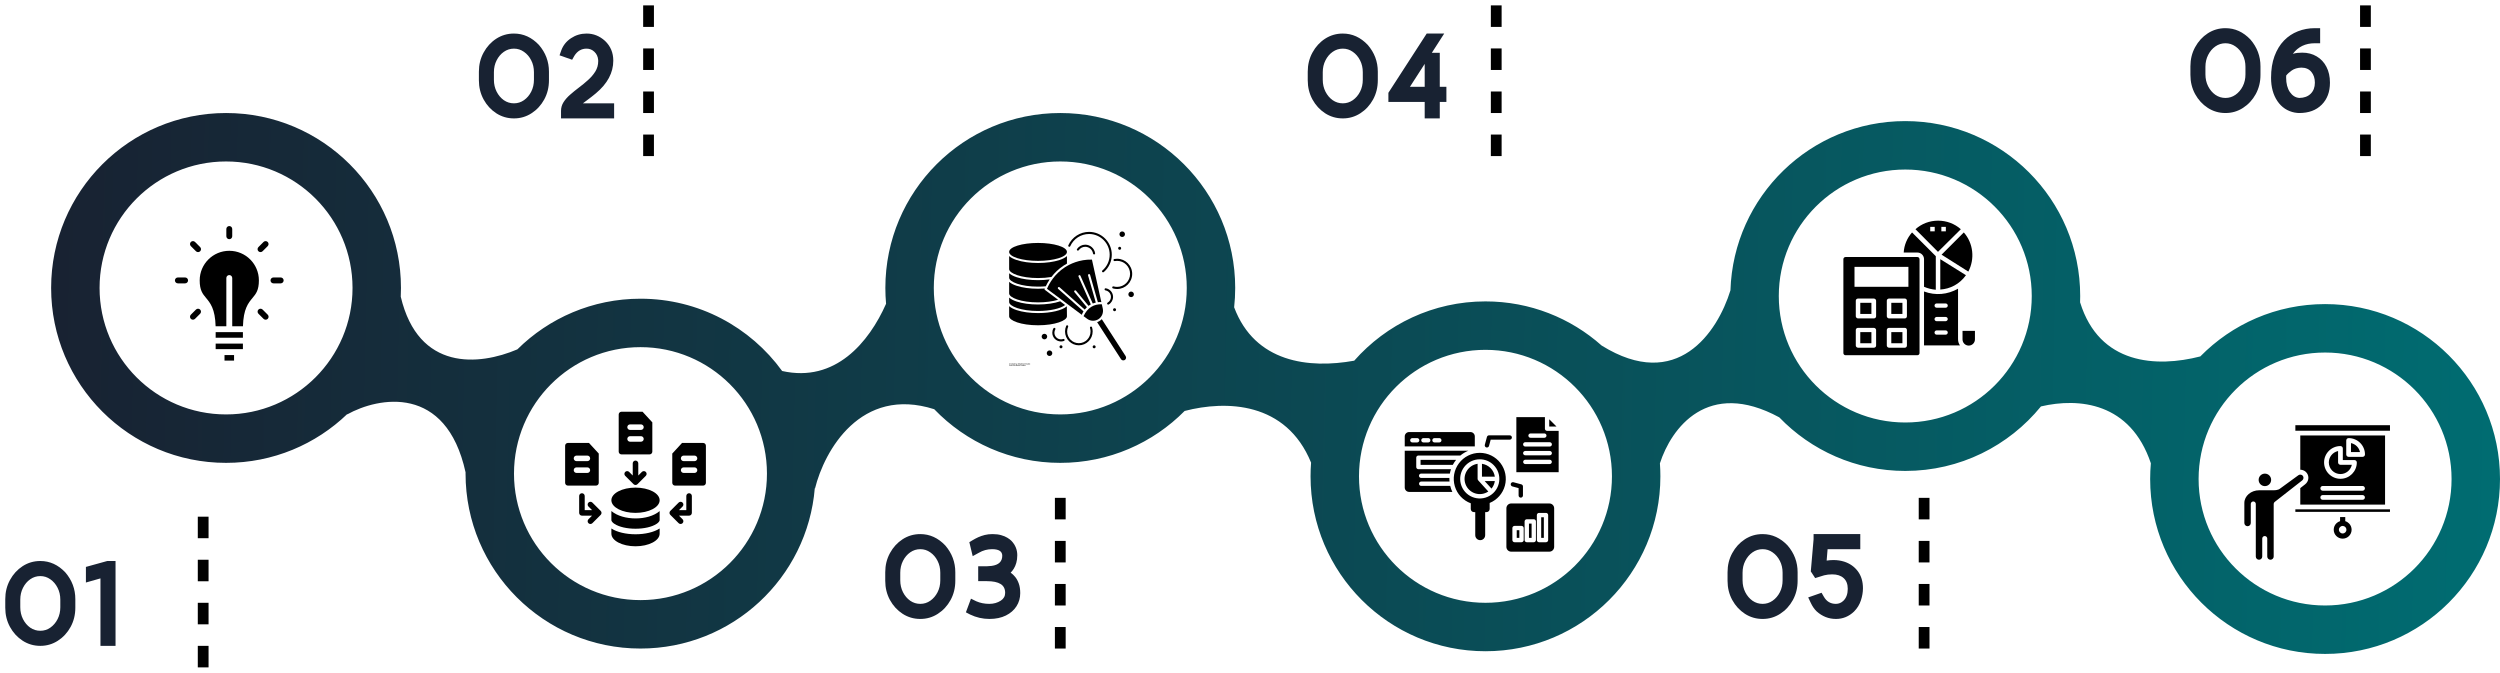 <svg width="929" height="250" viewBox="0 0 929 250" fill="none" xmlns="http://www.w3.org/2000/svg">
<path d="M190.985 44C188.583 44 186.393 43.363 184.416 42.088C182.453 40.814 180.885 39.107 179.713 36.969C178.542 34.815 177.956 32.435 177.956 29.828V26.642C177.956 24.034 178.542 21.661 179.713 19.523C180.885 17.369 182.453 15.655 184.416 14.381C186.393 13.106 188.583 12.469 190.985 12.469C194.501 12.469 197.592 13.876 200.258 16.688C202.748 19.574 203.993 22.892 203.993 26.642V29.828C203.993 32.435 203.407 34.815 202.235 36.969C201.063 39.107 199.489 40.814 197.511 42.088C195.548 43.363 193.373 44 190.985 44ZM190.985 38.397C192.348 38.397 193.585 38.009 194.699 37.232C195.827 36.441 196.728 35.387 197.401 34.068C198.075 32.735 198.412 31.263 198.412 29.652V26.817C198.412 25.206 198.075 23.741 197.401 22.423C196.728 21.09 195.827 20.035 194.699 19.259C193.585 18.468 192.348 18.072 190.985 18.072C189.608 18.072 188.356 18.468 187.228 19.259C186.115 20.035 185.221 21.09 184.547 22.423C183.874 23.741 183.537 25.206 183.537 26.817V29.652C183.537 31.263 183.874 32.735 184.547 34.068C185.221 35.387 186.115 36.441 187.228 37.232C188.356 38.009 189.608 38.397 190.985 38.397ZM228.207 44H208.476V41.209C208.476 40.023 208.791 38.939 209.42 37.958C210.05 36.976 210.863 36.053 211.859 35.189C212.855 34.31 213.917 33.446 215.045 32.596C216.261 31.688 217.411 30.743 218.495 29.762C219.594 28.78 220.502 27.718 221.22 26.576C221.938 25.419 222.296 24.122 222.296 22.686L222.274 22.225C222.172 21.039 221.71 20.05 220.89 19.259C220.07 18.468 219.096 18.072 217.968 18.072C216.063 18.072 214.555 18.959 213.441 20.731L212.606 22.203L207.926 20.555L208.585 18.688C209.274 16.827 210.482 15.326 212.211 14.183C213.939 13.04 215.866 12.469 217.99 12.469C220.539 12.469 222.816 13.377 224.823 15.194C226.874 17.142 227.899 19.588 227.899 22.533C227.899 27.03 225.739 31.08 221.417 34.684C220.29 35.621 219.184 36.485 218.1 37.276L216.605 38.397H228.207V44Z" fill="#182232"/>
<path d="M498.985 44C496.583 44 494.393 43.363 492.416 42.088C490.453 40.814 488.885 39.107 487.713 36.969C486.542 34.815 485.956 32.435 485.956 29.828V26.642C485.956 24.034 486.542 21.661 487.713 19.523C488.885 17.369 490.453 15.655 492.416 14.381C494.393 13.106 496.583 12.469 498.985 12.469C502.501 12.469 505.592 13.876 508.258 16.688C510.748 19.574 511.993 22.892 511.993 26.642V29.828C511.993 32.435 511.407 34.815 510.235 36.969C509.063 39.107 507.489 40.814 505.511 42.088C503.548 43.363 501.373 44 498.985 44ZM498.985 38.397C500.348 38.397 501.585 38.009 502.699 37.232C503.827 36.441 504.728 35.387 505.401 34.068C506.075 32.735 506.412 31.263 506.412 29.652V26.817C506.412 25.206 506.075 23.741 505.401 22.423C504.728 21.09 503.827 20.035 502.699 19.259C501.585 18.468 500.348 18.072 498.985 18.072C497.608 18.072 496.356 18.468 495.228 19.259C494.115 20.035 493.221 21.09 492.547 22.423C491.874 23.741 491.537 25.206 491.537 26.817V29.652C491.537 31.263 491.874 32.735 492.547 34.068C493.221 35.387 494.115 36.441 495.228 37.232C496.356 38.009 497.608 38.397 498.985 38.397ZM535.021 44H529.417V37.87H515.926V34.486L530.165 12.469H536.668L532.076 19.61H535.021V32.267H537.481V37.87H535.021V44ZM529.417 32.267V23.741L523.924 32.267H529.417Z" fill="#182232"/>
<path d="M826.985 42C824.583 42 822.393 41.363 820.416 40.088C818.453 38.814 816.885 37.107 815.713 34.969C814.542 32.815 813.956 30.435 813.956 27.828V24.642C813.956 22.034 814.542 19.661 815.713 17.523C816.885 15.369 818.453 13.655 820.416 12.381C822.393 11.106 824.583 10.469 826.985 10.469C830.501 10.469 833.592 11.876 836.258 14.688C838.748 17.574 839.993 20.892 839.993 24.642V27.828C839.993 30.435 839.407 32.815 838.235 34.969C837.063 37.107 835.489 38.814 833.511 40.088C831.548 41.363 829.373 42 826.985 42ZM826.985 36.397C828.348 36.397 829.585 36.009 830.699 35.232C831.827 34.441 832.728 33.387 833.401 32.068C834.075 30.735 834.412 29.263 834.412 27.652V24.817C834.412 23.206 834.075 21.741 833.401 20.423C832.728 19.09 831.827 18.035 830.699 17.259C829.585 16.468 828.348 16.072 826.985 16.072C825.608 16.072 824.356 16.468 823.228 17.259C822.115 18.035 821.221 19.09 820.547 20.423C819.874 21.741 819.537 23.206 819.537 24.817V27.652C819.537 29.263 819.874 30.735 820.547 32.068C821.221 33.387 822.115 34.441 823.228 35.232C824.356 36.009 825.608 36.397 826.985 36.397ZM854.407 42C853.895 42 853.367 41.949 852.825 41.846H852.759C850.02 41.319 847.859 39.891 846.277 37.562C844.71 35.232 843.926 32.354 843.926 28.926C843.926 25.85 844.351 23.162 845.201 20.862C846.065 18.548 847.237 16.622 848.716 15.084C850.21 13.545 851.939 12.396 853.902 11.634C855.865 10.857 857.959 10.469 860.186 10.469H862.164V16.072H860.186C856.7 16.072 853.975 17.383 852.012 20.005C852.627 19.83 853.199 19.712 853.726 19.654C854.253 19.595 854.847 19.566 855.506 19.566C857.542 19.566 859.329 20.027 860.867 20.95C862.42 21.858 863.628 23.148 864.493 24.817C865.372 26.487 865.811 28.457 865.811 30.728C865.811 34.141 864.786 36.873 862.735 38.924C860.684 40.975 857.908 42 854.407 42ZM854.451 36.397C856.224 36.368 857.623 35.848 858.648 34.837C859.688 33.812 860.208 32.442 860.208 30.728C860.208 29.087 859.769 27.747 858.89 26.707C858.025 25.652 856.78 25.125 855.154 25.125C853.719 25.184 852.532 25.543 851.595 26.202C850.672 26.861 849.991 27.483 849.551 28.069L849.529 28.86C849.529 31.058 849.991 32.837 850.914 34.2C851.851 35.562 853.03 36.294 854.451 36.397Z" fill="#182232"/>
<path fill-rule="evenodd" clip-rule="evenodd" d="M84 154C109.957 154 131 132.957 131 107C131 81.043 109.957 60 84 60C58.043 60 37 81.043 37 107C37 132.957 58.043 154 84 154ZM148.92 110.254C148.973 109.176 149 108.091 149 107C149 71.102 119.899 42 84 42C48.102 42 19 71.102 19 107C19 142.899 48.102 172 84 172C101.495 172 117.376 165.088 129.06 153.846L129 154C140.667 147.5 165.8 142.7 173 175.5L173.002 175.496C173.001 175.664 173 175.832 173 176C173 211.898 202.101 241 238 241C272.086 241 300.044 214.763 302.78 181.382L302.855 181.534C306.303 167.506 319.831 143.354 347.156 152.062C358.981 164.353 375.597 172 394 172C412.076 172 428.429 164.621 440.211 152.711C455.63 148.699 477.93 149.235 487.196 171.914C487.066 173.592 487 175.288 487 177C487 212.898 516.102 242 552 242C587.898 242 617 212.898 617 177C617 175.376 616.94 173.766 616.823 172.172C621.029 159.107 634.57 140.657 661.177 155.085C673.002 167.362 689.609 175 708 175C728.341 175 746.5 165.657 758.419 151.027C772.547 147.727 791.657 149.513 799.26 172.149C799.088 174.077 799 176.028 799 178C799 213.898 828.102 243 864 243C899.898 243 929 213.898 929 178C929 142.101 899.898 113 864 113C845.844 113 829.426 120.444 817.633 132.447C801.409 136.623 780.135 135.596 772.959 112.334C772.986 111.56 773 110.781 773 110C773 74.102 743.898 45 708 45C672.808 45 644.148 72.967 643.034 107.888C638.205 123.557 623.195 145.834 595.165 128.401C583.686 118.198 568.567 112 552 112C532.575 112 515.139 120.521 503.229 134.03C486.382 137.08 466.307 134.742 458.607 114.191C458.867 111.83 459 109.431 459 107C459 71.102 429.898 42 394 42C358.102 42 329 71.102 329 107C329 108.984 329.089 110.948 329.263 112.887C322.931 127.191 310.399 142.306 290.643 137.864C278.83 121.586 259.651 111 238 111C220.16 111 203.999 118.187 192.254 129.823C177.996 135.9 155.482 137.96 148.92 110.254ZM238 223C263.957 223 285 201.957 285 176C285 150.043 263.957 129 238 129C212.043 129 191 150.043 191 176C191 201.957 212.043 223 238 223ZM441 107C441 132.957 419.957 154 394 154C368.043 154 347 132.957 347 107C347 81.043 368.043 60 394 60C419.957 60 441 81.043 441 107ZM552 224C577.957 224 599 202.957 599 177C599 151.043 577.957 130 552 130C526.043 130 505 151.043 505 177C505 202.957 526.043 224 552 224ZM755 110C755 135.957 733.957 157 708 157C682.043 157 661 135.957 661 110C661 84.043 682.043 63 708 63C733.957 63 755 84.043 755 110ZM864 225C889.957 225 911 203.957 911 178C911 152.043 889.957 131 864 131C838.043 131 817 152.043 817 178C817 203.957 838.043 225 864 225Z" fill="url(#paint0_linear_142_8772)"/>
<path d="M75.5 192V250" stroke="black" stroke-width="4" stroke-dasharray="8 8"/>
<path d="M241 2V60" stroke="black" stroke-width="4" stroke-dasharray="8 8"/>
<path d="M394 185V243" stroke="black" stroke-width="4" stroke-dasharray="8 8"/>
<path d="M556 2V60" stroke="black" stroke-width="4" stroke-dasharray="8 8"/>
<path d="M715 185V243" stroke="black" stroke-width="4" stroke-dasharray="8 8"/>
<path d="M879 2V60" stroke="black" stroke-width="4" stroke-dasharray="8 8"/>
<path d="M84.106 121.239V103.313C84.106 102.708 84.596 102.216 85.203 102.216C85.808 102.216 86.299 102.706 86.299 103.313V121.239H90.282C90.463 114.763 92.252 112.614 93.889 110.649C95.096 109.201 96.203 107.869 96.203 104.195C96.203 101.157 94.971 98.408 92.981 96.415C90.995 94.425 88.245 93.197 85.204 93.197C82.169 93.197 79.418 94.428 77.428 96.418C75.438 98.406 74.206 101.156 74.206 104.196C74.206 107.87 75.315 109.202 76.52 110.651C78.155 112.618 79.944 114.765 80.124 121.243H84.108L84.106 121.239ZM86.977 131.938H83.428V134H86.977V131.938ZM90.266 127.684H80.139V129.746H90.266V127.684ZM90.266 123.43H80.139V125.492H90.266V123.43ZM72.818 115.04C73.244 114.612 73.936 114.61 74.364 115.035C74.791 115.461 74.793 116.153 74.369 116.581L72.468 118.482C72.042 118.909 71.349 118.911 70.922 118.487C70.494 118.061 70.493 117.368 70.917 116.941L72.818 115.04ZM68.786 103.106C69.391 103.106 69.883 103.596 69.883 104.203C69.883 104.808 69.392 105.3 68.786 105.3H66.097C65.492 105.3 65 104.81 65 104.203C65 103.598 65.49 103.106 66.097 103.106H68.786ZM74.377 91.815C74.804 92.243 74.804 92.936 74.377 93.366C73.949 93.793 73.255 93.793 72.826 93.366L70.925 91.465C70.498 91.037 70.498 90.343 70.925 89.914C71.352 89.486 72.046 89.486 72.476 89.914L74.377 91.815ZM96.035 116.585C95.608 116.158 95.608 115.464 96.035 115.034C96.463 114.607 97.157 114.607 97.586 115.034L99.487 116.936C99.915 117.363 99.915 118.057 99.487 118.486C99.06 118.914 98.366 118.914 97.937 118.486L96.035 116.585ZM101.618 105.299C101.013 105.299 100.521 104.809 100.521 104.202C100.521 103.597 101.012 103.105 101.618 103.105H104.305C104.911 103.105 105.402 103.596 105.402 104.202C105.402 104.808 104.912 105.299 104.305 105.299H101.618ZM97.573 93.365C97.145 93.791 96.453 93.788 96.027 93.361C95.601 92.933 95.605 92.241 96.032 91.815L97.933 89.913C98.361 89.488 99.053 89.491 99.479 89.918C99.905 90.346 99.901 91.038 99.474 91.464L97.573 93.365ZM86.299 87.786C86.299 88.391 85.809 88.883 85.202 88.883C84.597 88.883 84.105 88.392 84.105 87.786V85.097C84.105 84.492 84.595 84 85.202 84C85.807 84 86.299 84.49 86.299 85.097V87.786Z" fill="black"/>
<path d="M14.985 240C12.583 240 10.393 239.363 8.416 238.088C6.453 236.814 4.885 235.107 3.713 232.969C2.542 230.815 1.956 228.435 1.956 225.828V222.642C1.956 220.034 2.542 217.661 3.713 215.522C4.885 213.369 6.453 211.655 8.416 210.381C10.393 209.106 12.583 208.469 14.985 208.469C18.501 208.469 21.592 209.875 24.258 212.688C26.748 215.574 27.993 218.892 27.993 222.642V225.828C27.993 228.435 27.407 230.815 26.235 232.969C25.064 235.107 23.489 236.814 21.511 238.088C19.548 239.363 17.373 240 14.985 240ZM14.985 234.397C16.348 234.397 17.585 234.009 18.699 233.232C19.827 232.441 20.727 231.387 21.401 230.068C22.075 228.735 22.412 227.263 22.412 225.652V222.817C22.412 221.206 22.075 219.741 21.401 218.423C20.727 217.09 19.827 216.035 18.699 215.259C17.585 214.468 16.348 214.072 14.985 214.072C13.608 214.072 12.356 214.468 11.228 215.259C10.115 216.035 9.221 217.09 8.547 218.423C7.874 219.741 7.537 221.206 7.537 222.817V225.652C7.537 227.263 7.874 228.735 8.547 230.068C9.221 231.387 10.115 232.441 11.228 233.232C12.356 234.009 13.608 234.397 14.985 234.397ZM42.935 240H37.331V214.929L31.926 216.467V210.667L39.858 208.469H42.935V240Z" fill="#182232"/>
<path d="M341.985 230C339.583 230 337.393 229.363 335.416 228.088C333.453 226.814 331.885 225.107 330.713 222.969C329.542 220.815 328.956 218.435 328.956 215.828V212.642C328.956 210.034 329.542 207.661 330.713 205.522C331.885 203.369 333.453 201.655 335.416 200.381C337.393 199.106 339.583 198.469 341.985 198.469C345.501 198.469 348.592 199.875 351.258 202.688C353.748 205.574 354.993 208.892 354.993 212.642V215.828C354.993 218.435 354.407 220.815 353.235 222.969C352.063 225.107 350.489 226.814 348.511 228.088C346.548 229.363 344.373 230 341.985 230ZM341.985 224.397C343.348 224.397 344.585 224.009 345.699 223.232C346.827 222.441 347.728 221.387 348.401 220.068C349.075 218.735 349.412 217.263 349.412 215.652V212.817C349.412 211.206 349.075 209.741 348.401 208.423C347.728 207.09 346.827 206.035 345.699 205.259C344.585 204.468 343.348 204.072 341.985 204.072C340.608 204.072 339.356 204.468 338.228 205.259C337.115 206.035 336.221 207.09 335.547 208.423C334.874 209.741 334.537 211.206 334.537 212.817V215.652C334.537 217.263 334.874 218.735 335.547 220.068C336.221 221.387 337.115 222.441 338.228 223.232C339.356 224.009 340.608 224.397 341.985 224.397ZM367.671 230C365.167 230 362.771 229.451 360.486 228.352L358.926 227.539L360.816 222.463L362.771 223.43C364.251 224.075 365.87 224.397 367.627 224.397C369.253 224.397 370.682 223.994 371.912 223.188C372.981 222.485 373.516 221.526 373.516 220.31C373.516 218.801 372.952 217.703 371.824 217.014C370.696 216.311 368.997 215.959 366.727 215.959H363.497V210.422H366.727C367.151 210.422 367.73 210.378 368.462 210.291C371.114 209.939 372.439 208.679 372.439 206.511C372.439 204.885 371.18 204.072 368.66 204.072C366.902 204.072 365.262 204.519 363.738 205.413L361.453 206.665L360.201 201.458L361.475 200.71C362.105 200.33 362.786 199.971 363.519 199.634C364.266 199.297 365.071 199.019 365.936 198.799C366.814 198.579 367.774 198.469 368.814 198.469C370.059 198.469 371.128 198.601 372.022 198.865C372.93 199.114 373.692 199.429 374.307 199.81C374.937 200.19 375.442 200.571 375.823 200.952C377.288 202.476 378.021 204.263 378.021 206.313C378.021 207.397 377.896 208.357 377.647 209.192C377.413 210.012 377.105 210.723 376.724 211.323C376.358 211.909 375.97 212.4 375.56 212.795C376.146 213.206 376.709 213.74 377.251 214.399C377.793 215.059 378.24 215.886 378.592 216.882C378.943 217.864 379.119 219.036 379.119 220.398C379.119 222.2 378.658 223.826 377.735 225.276C376.812 226.726 375.494 227.876 373.78 228.726C372.066 229.575 370.03 230 367.671 230Z" fill="#182232"/>
<path d="M654.985 230C652.583 230 650.393 229.363 648.416 228.088C646.453 226.814 644.885 225.107 643.713 222.969C642.542 220.815 641.956 218.435 641.956 215.828V212.642C641.956 210.034 642.542 207.661 643.713 205.522C644.885 203.369 646.453 201.655 648.416 200.381C650.393 199.106 652.583 198.469 654.985 198.469C658.501 198.469 661.592 199.875 664.258 202.688C666.748 205.574 667.993 208.892 667.993 212.642V215.828C667.993 218.435 667.407 220.815 666.235 222.969C665.063 225.107 663.489 226.814 661.511 228.088C659.548 229.363 657.373 230 654.985 230ZM654.985 224.397C656.348 224.397 657.585 224.009 658.699 223.232C659.827 222.441 660.728 221.387 661.401 220.068C662.075 218.735 662.412 217.263 662.412 215.652V212.817C662.412 211.206 662.075 209.741 661.401 208.423C660.728 207.09 659.827 206.035 658.699 205.259C657.585 204.468 656.348 204.072 654.985 204.072C653.608 204.072 652.356 204.468 651.228 205.259C650.115 206.035 649.221 207.09 648.547 208.423C647.874 209.741 647.537 211.206 647.537 212.817V215.652C647.537 217.263 647.874 218.735 648.547 220.068C649.221 221.387 650.115 222.441 651.228 223.232C652.356 224.009 653.608 224.397 654.985 224.397ZM682.231 230C679.536 230 677.141 229.055 675.046 227.166C674.197 226.345 673.472 225.291 672.871 224.001L671.926 222.002L676.892 220.266L677.727 221.716C678.738 223.503 680.232 224.397 682.209 224.397C683.293 224.397 684.238 224.001 685.044 223.21C686.099 222.156 686.626 220.684 686.626 218.794C686.626 217.065 686.113 215.74 685.088 214.817C684.077 213.894 682.664 213.433 680.847 213.433C679.778 213.433 678.782 213.55 677.859 213.784C677.156 213.975 676.042 214.319 674.519 214.817L672.893 212.334L673.926 200.381V198.469H691.284V204.072H679.133L678.782 208.313C679.646 208.181 680.496 208.115 681.331 208.115C682.722 208.115 684.048 208.313 685.308 208.708C687.402 209.382 689.087 210.569 690.361 212.268C691.636 213.967 692.273 216.084 692.273 218.618C692.273 220.068 692.017 221.57 691.504 223.123C691.006 224.661 690.164 226.03 688.977 227.231C687.058 229.077 684.81 230 682.231 230Z" fill="#182232"/>
<path d="M227.188 189.898V193.382C227.342 193.939 227.951 194.434 228.352 194.681C230.054 195.805 232.971 196.475 236.157 196.475C239.342 196.475 242.26 195.805 243.961 194.681C244.363 194.433 244.971 193.938 245.126 193.382V189.918C240.855 193.571 231.492 193.557 227.188 189.898Z" fill="black"/>
<path d="M236.155 198.536C232.588 198.536 229.247 197.742 227.216 196.402C227.206 196.392 227.196 196.392 227.186 196.381V198.309C227.186 200.897 231.196 203 236.155 203C241.103 203 245.103 200.907 245.124 198.33V196.381C245.114 196.391 245.103 196.391 245.093 196.402C243.062 197.742 239.722 198.536 236.155 198.536L236.155 198.536Z" fill="black"/>
<path d="M236.155 181.195C231.196 181.195 227.186 183.299 227.186 185.896C227.186 185.937 227.186 185.989 227.196 186.03C227.33 188.556 231.278 190.587 236.155 190.587C241.113 190.587 245.124 188.483 245.124 185.896V185.875C245.103 183.288 241.103 181.195 236.155 181.195Z" fill="black"/>
<path d="M230.939 168.856H241.372C241.942 168.856 242.403 168.394 242.403 167.825L242.403 156.948L238.774 153H230.939C230.37 153 229.908 153.462 229.908 154.031V167.824C229.908 168.394 230.369 168.855 230.939 168.855L230.939 168.856ZM234.135 157.701H238.176C238.743 157.701 239.207 158.165 239.207 158.732C239.207 159.309 238.743 159.763 238.176 159.763H234.135C233.568 159.763 233.104 159.309 233.104 158.732C233.104 158.165 233.568 157.701 234.135 157.701ZM234.135 162.082H238.176C238.743 162.082 239.207 162.546 239.207 163.113C239.207 163.69 238.743 164.144 238.176 164.144H234.135C233.568 164.144 233.104 163.69 233.104 163.113C233.104 162.546 233.568 162.082 234.135 162.082Z" fill="black"/>
<path d="M222.495 179.422V168.546L218.866 164.597H211.031C210.462 164.597 210 165.059 210 165.628V179.421C210 179.991 210.462 180.452 211.031 180.452H221.464C222.033 180.452 222.495 179.991 222.495 179.421V179.422ZM218.268 175.741H214.227C213.66 175.741 213.196 175.288 213.196 174.711C213.196 174.143 213.66 173.68 214.227 173.68H218.268C218.835 173.68 219.299 174.143 219.299 174.711C219.299 175.288 218.835 175.741 218.268 175.741ZM218.268 171.36H214.227C213.66 171.36 213.196 170.906 213.196 170.329C213.196 169.762 213.66 169.298 214.227 169.298H218.268C218.835 169.298 219.299 169.762 219.299 170.329C219.299 170.907 218.835 171.36 218.268 171.36Z" fill="black"/>
<path d="M261.281 164.598H253.445L249.816 168.546V179.422C249.816 179.992 250.278 180.453 250.847 180.453H261.281C261.85 180.453 262.312 179.992 262.312 179.422V165.629C262.312 165.06 261.85 164.598 261.281 164.598V164.598ZM258.085 175.742H254.043C253.476 175.742 253.012 175.288 253.012 174.711C253.012 174.144 253.476 173.68 254.043 173.68H258.085C258.652 173.68 259.116 174.144 259.116 174.711C259.116 175.289 258.652 175.742 258.085 175.742ZM258.085 171.36H254.043C253.476 171.36 253.012 170.907 253.012 170.329C253.012 169.762 253.476 169.299 254.043 169.299H258.085C258.652 169.299 259.116 169.762 259.116 170.329C259.116 170.907 258.652 171.36 258.085 171.36Z" fill="black"/>
<path d="M236.155 171.152C235.585 171.152 235.124 171.614 235.124 172.183V176.703L233.785 175.365C233.383 174.962 232.731 174.962 232.327 175.365C231.925 175.767 231.925 176.42 232.327 176.823L235.425 179.921C235.821 180.316 236.475 180.33 236.884 179.921L239.982 176.823C240.384 176.42 240.384 175.768 239.982 175.365C239.579 174.962 238.927 174.962 238.524 175.365L237.186 176.703V172.183C237.186 171.613 236.724 171.152 236.155 171.152L236.155 171.152Z" fill="black"/>
<path d="M223.224 189.859L220.126 186.761C219.723 186.358 219.071 186.358 218.668 186.761C218.265 187.164 218.265 187.817 218.668 188.219L220.006 189.557H217.279V184.315C217.279 183.745 216.817 183.284 216.248 183.284C215.678 183.284 215.217 183.745 215.217 184.315V190.588C215.217 191.157 215.678 191.619 216.248 191.619H220.006L218.668 192.957C218.265 193.36 218.265 194.012 218.668 194.415C218.87 194.617 219.133 194.717 219.397 194.717C219.661 194.717 219.925 194.616 220.126 194.415L223.224 191.317C223.62 190.922 223.633 190.267 223.224 189.858V189.859Z" fill="black"/>
<path d="M256.063 183.283C255.494 183.283 255.032 183.745 255.032 184.314V189.557H252.305L253.643 188.219C254.046 187.816 254.046 187.164 253.643 186.761C253.24 186.358 252.588 186.358 252.185 186.761L249.087 189.858C248.678 190.267 248.691 190.921 249.087 191.317L252.185 194.414C252.387 194.616 252.65 194.716 252.914 194.716C253.178 194.716 253.441 194.616 253.643 194.414C254.046 194.012 254.046 193.36 253.643 192.956L252.305 191.618H256.063C256.633 191.618 257.094 191.156 257.094 190.587V184.314C257.094 183.745 256.633 183.283 256.063 183.283Z" fill="black"/>
<path d="M385.738 106.513C386.717 106.513 387.684 106.468 388.618 106.384C388.97 105.631 389.444 104.749 390.072 103.817C388.705 104.007 387.227 104.108 385.738 104.108C382.724 104.108 379.884 103.713 377.743 102.997C376.522 102.589 375.596 102.093 375 101.539V103.183C375 104.758 379.41 106.513 385.738 106.513L385.738 106.513Z" fill="black"/>
<path d="M396.477 117.544L396.437 113.813C394.741 115.336 390.536 116.341 385.738 116.341C382.723 116.341 379.884 115.947 377.743 115.23C376.522 114.822 375.596 114.326 375 113.772V117.544C375 119.119 379.41 120.874 385.738 120.874C392.066 120.874 396.476 119.119 396.476 117.544H396.477Z" fill="black"/>
<path d="M385.738 112.364C388.515 112.364 391.178 112.011 393.189 111.388L388.347 107.771C388.125 107.634 388.099 107.444 388.26 107.203C387.437 107.266 386.592 107.299 385.738 107.299C382.724 107.299 379.884 106.904 377.743 106.188C376.522 105.78 375.596 105.284 375 104.73V109.034C375 110.609 379.41 112.364 385.738 112.364L385.738 112.364Z" fill="black"/>
<path d="M385.738 115.556C390.186 115.556 394.19 114.656 395.794 113.333L393.957 111.961C391.817 112.718 388.841 113.15 385.738 113.15C382.724 113.15 379.884 112.756 377.743 112.039C376.522 111.631 375.596 111.135 375 110.581V112.226C375 113.801 379.41 115.556 385.738 115.556L385.738 115.556Z" fill="black"/>
<path d="M385.738 103.322C387.468 103.322 389.183 103.184 390.713 102.924C391.827 101.461 393.324 99.94 395.313 98.647C395.639 98.436 396.029 98.199 396.477 97.955V95.156C395.88 95.71 394.954 96.207 393.734 96.615C391.593 97.331 388.753 97.726 385.738 97.726C382.724 97.726 379.884 97.331 377.743 96.615C376.522 96.207 375.596 95.71 375 95.156V99.992C375 101.568 379.41 103.322 385.738 103.322L385.738 103.322Z" fill="black"/>
<path d="M409.42 118.596C409.184 118.844 408.917 119.067 408.623 119.258C408.327 119.45 408.015 119.603 407.691 119.718L416.562 133.458C416.711 133.69 416.942 133.849 417.211 133.906C417.479 133.964 417.754 133.913 417.984 133.763C418.461 133.453 418.597 132.812 418.288 132.333L409.42 118.596Z" fill="black"/>
<path d="M393.733 106.755L403.08 115.038C403.312 114.738 403.581 114.439 403.892 114.153L399.248 108.535C399.11 108.368 399.134 108.12 399.301 107.982C399.468 107.844 399.716 107.867 399.854 108.035L404.498 113.653L405.347 113.118L400.779 102.792C400.691 102.593 400.781 102.361 400.98 102.274C401.178 102.186 401.41 102.276 401.498 102.474L406.059 112.786C406.39 112.652 406.769 112.526 407.189 112.429L404.323 102.35C404.264 102.141 404.385 101.924 404.594 101.864C404.802 101.805 405.019 101.926 405.079 102.135L407.967 112.293C408.371 112.245 408.803 112.229 409.258 112.257L405.763 96.466C401.032 96.351 397.465 98.186 395.742 99.306C391.828 101.85 389.904 105.315 389.061 107.324L401.995 116.982C402.14 116.599 402.345 116.153 402.631 115.689L393.212 107.344C393.05 107.2 393.035 106.951 393.179 106.789C393.322 106.627 393.57 106.612 393.733 106.756L393.733 106.755Z" fill="black"/>
<path d="M396.477 93.609C396.477 95.449 391.669 96.94 385.738 96.94C379.807 96.94 375 95.449 375 93.609C375 91.77 379.808 90.279 385.738 90.279C391.669 90.279 396.477 91.77 396.477 93.609Z" fill="black"/>
<path d="M408.195 118.6C409.486 117.761 410.128 116.185 409.795 114.678L409.436 113.059C406.482 112.984 404.143 114.285 402.652 117.474L403.977 118.462C405.21 119.383 406.905 119.438 408.195 118.6Z" fill="black"/>
<path d="M397.188 91.671C397.386 91.76 397.619 91.672 397.708 91.474C398.947 88.727 401.689 86.951 404.693 86.951C408.918 86.951 412.355 90.401 412.355 94.641C412.355 96.902 411.369 99.04 409.65 100.505C409.485 100.646 409.465 100.894 409.606 101.059C409.684 101.15 409.794 101.197 409.905 101.197C409.995 101.197 410.086 101.166 410.16 101.103C412.055 99.489 413.141 97.133 413.141 94.641C413.141 89.968 409.352 86.166 404.693 86.166C401.381 86.166 398.358 88.123 396.992 91.151C396.903 91.349 396.991 91.582 397.188 91.671Z" fill="black"/>
<path d="M415.117 96.15C414.775 96.15 414.432 96.181 414.098 96.243C413.884 96.282 413.743 96.487 413.783 96.7C413.822 96.914 414.027 97.055 414.24 97.015C414.527 96.963 414.823 96.935 415.117 96.935C417.774 96.935 419.937 99.106 419.937 101.773C419.937 104.44 417.774 106.61 415.117 106.61C414.67 106.61 414.228 106.549 413.803 106.428C413.594 106.368 413.377 106.49 413.318 106.699C413.259 106.907 413.38 107.125 413.589 107.184C414.084 107.324 414.598 107.396 415.117 107.396C418.208 107.396 420.723 104.873 420.723 101.773C420.722 98.673 418.208 96.15 415.117 96.15L415.117 96.15Z" fill="black"/>
<path d="M418.042 87.033C418.042 87.605 417.581 88.067 417.013 88.067C416.445 88.067 415.984 87.604 415.984 87.033C415.984 86.463 416.445 86 417.013 86C417.581 86 418.042 86.463 418.042 87.033Z" fill="black"/>
<path d="M416.064 92.822C416.37 92.822 416.619 92.571 416.619 92.264C416.619 91.956 416.37 91.706 416.064 91.706C415.759 91.706 415.51 91.956 415.51 92.264C415.51 92.571 415.759 92.822 416.064 92.822Z" fill="black"/>
<path d="M421.358 109.381C421.358 109.951 420.898 110.414 420.329 110.414C419.761 110.414 419.301 109.951 419.301 109.381C419.301 108.81 419.761 108.347 420.329 108.347C420.898 108.347 421.358 108.81 421.358 109.381Z" fill="black"/>
<path d="M414.17 115.644C414.476 115.644 414.725 115.394 414.725 115.086C414.725 114.778 414.476 114.528 414.17 114.528C413.864 114.528 413.615 114.778 413.615 115.086C413.615 115.394 413.864 115.644 414.17 115.644Z" fill="black"/>
<path d="M388.107 124.037C387.54 124.037 387.078 124.501 387.078 125.07C387.078 125.64 387.54 126.104 388.107 126.104C388.674 126.104 389.136 125.64 389.136 125.07C389.136 124.501 388.674 124.037 388.107 124.037Z" fill="black"/>
<path d="M390.003 130.218C389.436 130.218 388.975 130.682 388.975 131.252C388.975 131.822 389.436 132.285 390.003 132.285C390.571 132.285 391.032 131.821 391.032 131.252C391.032 130.682 390.57 130.218 390.003 130.218Z" fill="black"/>
<path d="M394.268 128.316C393.962 128.316 393.713 128.567 393.713 128.874C393.713 129.182 393.962 129.432 394.268 129.432C394.573 129.432 394.822 129.182 394.822 128.874C394.823 128.567 394.573 128.316 394.268 128.316Z" fill="black"/>
<path d="M406.588 128.316C406.282 128.316 406.033 128.567 406.033 128.874C406.033 129.182 406.282 129.432 406.588 129.432C406.894 129.432 407.143 129.182 407.143 128.874C407.143 128.567 406.894 128.316 406.588 128.316Z" fill="black"/>
<path d="M405.797 121.625C405.733 121.418 405.512 121.303 405.305 121.367C405.098 121.432 404.983 121.652 405.048 121.859C405.18 122.281 405.246 122.722 405.246 123.169C405.246 125.574 403.297 127.53 400.901 127.53C398.505 127.53 396.555 125.574 396.555 123.169C396.555 122.562 396.677 121.975 396.917 121.423C397.004 121.224 396.913 120.993 396.714 120.906C396.515 120.82 396.283 120.911 396.196 121.11C395.913 121.76 395.77 122.453 395.77 123.169C395.77 126.007 398.071 128.316 400.901 128.316C403.73 128.316 406.032 126.007 406.032 123.169C406.033 122.642 405.953 122.123 405.797 121.625Z" fill="black"/>
<path d="M395.084 125.964C394.823 126.057 394.548 126.104 394.267 126.104C392.916 126.104 391.817 125.001 391.817 123.644C391.817 123.211 391.93 122.786 392.145 122.414C392.253 122.226 392.189 121.986 392.001 121.877C391.813 121.769 391.573 121.834 391.464 122.022C391.181 122.513 391.031 123.074 391.031 123.644C391.031 125.434 392.483 126.89 394.267 126.89C394.637 126.89 395 126.828 395.347 126.705C395.551 126.632 395.658 126.408 395.585 126.203C395.513 125.999 395.288 125.892 395.084 125.964Z" fill="black"/>
<path d="M410.917 107.13C410.704 107.095 410.501 107.239 410.465 107.453C410.428 107.667 410.573 107.869 410.787 107.905C411.97 108.105 412.829 109.125 412.829 110.331C412.829 111.207 412.359 112.024 411.603 112.463C411.415 112.571 411.351 112.812 411.46 113C411.533 113.125 411.665 113.195 411.8 113.195C411.867 113.195 411.935 113.178 411.997 113.142C412.995 112.563 413.614 111.486 413.614 110.331C413.614 108.739 412.48 107.393 410.917 107.13Z" fill="black"/>
<path d="M400.871 92.963C401.419 92.175 402.316 91.705 403.271 91.705C404.717 91.705 405.961 92.787 406.166 94.221C406.194 94.416 406.362 94.558 406.554 94.558C406.572 94.558 406.591 94.557 406.61 94.554C406.825 94.523 406.974 94.324 406.944 94.11C406.684 92.291 405.106 90.919 403.271 90.919C402.059 90.919 400.921 91.516 400.227 92.515C400.103 92.693 400.147 92.938 400.325 93.061C400.503 93.186 400.748 93.141 400.871 92.963L400.871 92.963Z" fill="black"/>
<path d="M375.33 135.383C375.313 135.393 375.296 135.399 375.277 135.404C375.259 135.408 375.24 135.41 375.219 135.41C375.159 135.41 375.112 135.394 375.078 135.361C375.043 135.327 375.025 135.282 375.025 135.224C375.025 135.168 375.043 135.122 375.078 135.089C375.112 135.057 375.159 135.04 375.219 135.04C375.24 135.04 375.259 135.042 375.277 135.046C375.296 135.051 375.313 135.058 375.33 135.067V135.14C375.313 135.129 375.296 135.12 375.279 135.115C375.262 135.109 375.245 135.107 375.227 135.107C375.194 135.107 375.168 135.117 375.15 135.139C375.131 135.159 375.122 135.188 375.122 135.224C375.122 135.262 375.131 135.291 375.15 135.313C375.168 135.333 375.194 135.343 375.227 135.343C375.245 135.343 375.262 135.341 375.279 135.335C375.296 135.33 375.313 135.322 375.33 135.31V135.383Z" fill="black"/>
<path d="M375.6 135.208C375.592 135.205 375.584 135.202 375.577 135.2C375.57 135.199 375.562 135.198 375.554 135.198C375.533 135.198 375.516 135.205 375.503 135.219C375.492 135.233 375.486 135.254 375.486 135.281V135.404H375.4V135.135H375.486V135.179C375.497 135.162 375.509 135.149 375.523 135.141C375.537 135.133 375.555 135.128 375.576 135.128C375.578 135.128 375.581 135.129 375.585 135.129C375.588 135.129 375.593 135.13 375.6 135.131L375.6 135.208Z" fill="black"/>
<path d="M375.913 135.268V135.293H375.712C375.715 135.313 375.722 135.329 375.733 135.339C375.746 135.349 375.763 135.354 375.787 135.354C375.805 135.354 375.823 135.351 375.842 135.346C375.86 135.341 375.88 135.332 375.9 135.321V135.387C375.88 135.395 375.859 135.4 375.839 135.404C375.818 135.408 375.798 135.41 375.779 135.41C375.73 135.41 375.692 135.398 375.665 135.374C375.638 135.349 375.625 135.315 375.625 135.27C375.625 135.226 375.638 135.192 375.664 135.167C375.691 135.141 375.727 135.128 375.773 135.128C375.815 135.128 375.849 135.141 375.874 135.167C375.899 135.192 375.913 135.226 375.913 135.268ZM375.824 135.24C375.824 135.224 375.819 135.212 375.81 135.202C375.801 135.191 375.788 135.186 375.773 135.186C375.756 135.186 375.743 135.191 375.732 135.2C375.722 135.209 375.716 135.223 375.713 135.24L375.824 135.24Z" fill="black"/>
<path d="M376.097 135.283C376.079 135.283 376.066 135.287 376.056 135.293C376.047 135.298 376.043 135.307 376.043 135.319C376.043 135.33 376.046 135.339 376.053 135.345C376.061 135.351 376.071 135.354 376.084 135.354C376.1 135.354 376.114 135.348 376.124 135.337C376.136 135.325 376.142 135.311 376.142 135.293V135.283L376.097 135.283ZM376.229 135.25V135.404H376.142V135.363C376.13 135.38 376.117 135.393 376.103 135.4C376.088 135.407 376.071 135.41 376.051 135.41C376.023 135.41 376 135.402 375.982 135.386C375.965 135.37 375.957 135.349 375.957 135.323C375.957 135.291 375.968 135.268 375.989 135.254C376.011 135.24 376.044 135.232 376.091 135.232H376.142V135.224C376.142 135.211 376.136 135.201 376.126 135.195C376.115 135.189 376.098 135.186 376.076 135.186C376.057 135.186 376.04 135.188 376.024 135.191C376.009 135.195 375.994 135.2 375.98 135.208V135.143C375.998 135.138 376.017 135.135 376.036 135.132C376.055 135.129 376.073 135.128 376.091 135.128C376.14 135.128 376.175 135.138 376.196 135.157C376.218 135.176 376.229 135.207 376.229 135.25Z" fill="black"/>
<path d="M376.402 135.059V135.135H376.49V135.196H376.402V135.31C376.402 135.323 376.404 135.331 376.409 135.335C376.414 135.34 376.424 135.342 376.438 135.342H376.482V135.404H376.409C376.374 135.404 376.35 135.397 376.336 135.382C376.323 135.368 376.316 135.344 376.316 135.31V135.196H376.273V135.135H376.316V135.059L376.402 135.059Z" fill="black"/>
<path d="M376.809 135.268V135.293H376.608C376.611 135.313 376.618 135.329 376.63 135.339C376.642 135.349 376.66 135.354 376.683 135.354C376.701 135.354 376.719 135.351 376.738 135.346C376.757 135.341 376.776 135.332 376.797 135.321V135.387C376.776 135.395 376.756 135.4 376.735 135.404C376.715 135.408 376.695 135.41 376.675 135.41C376.626 135.41 376.588 135.398 376.562 135.374C376.535 135.349 376.521 135.315 376.521 135.27C376.521 135.226 376.534 135.192 376.56 135.167C376.587 135.141 376.623 135.128 376.67 135.128C376.712 135.128 376.745 135.141 376.77 135.167C376.796 135.192 376.809 135.226 376.809 135.268ZM376.721 135.24C376.721 135.224 376.716 135.212 376.706 135.202C376.697 135.191 376.685 135.186 376.67 135.186C376.653 135.186 376.639 135.191 376.628 135.2C376.618 135.209 376.612 135.223 376.61 135.24L376.721 135.24Z" fill="black"/>
<path d="M377.059 135.175V135.03H377.146V135.404H377.059V135.365C377.048 135.381 377.035 135.393 377.021 135.4C377.006 135.407 376.99 135.41 376.971 135.41C376.938 135.41 376.911 135.398 376.89 135.371C376.868 135.345 376.857 135.311 376.857 135.27C376.857 135.228 376.868 135.194 376.89 135.168C376.911 135.141 376.938 135.128 376.971 135.128C376.99 135.128 377.006 135.132 377.021 135.14C377.035 135.147 377.048 135.159 377.059 135.175ZM377.003 135.349C377.022 135.349 377.036 135.342 377.045 135.329C377.054 135.315 377.059 135.295 377.059 135.27C377.059 135.244 377.054 135.224 377.045 135.211C377.036 135.198 377.022 135.191 377.003 135.191C376.985 135.191 376.971 135.198 376.962 135.211C376.952 135.224 376.947 135.244 376.947 135.27C376.947 135.295 376.952 135.315 376.962 135.329C376.971 135.342 376.985 135.349 377.003 135.349Z" fill="black"/>
<path d="M377.542 135.349C377.559 135.349 377.573 135.342 377.583 135.329C377.593 135.315 377.598 135.295 377.598 135.27C377.598 135.244 377.593 135.224 377.583 135.211C377.573 135.198 377.559 135.191 377.542 135.191C377.523 135.191 377.508 135.198 377.499 135.211C377.489 135.224 377.484 135.244 377.484 135.27C377.484 135.295 377.489 135.315 377.499 135.329C377.508 135.342 377.523 135.349 377.542 135.349ZM377.484 135.175C377.495 135.159 377.508 135.147 377.523 135.14C377.537 135.132 377.554 135.128 377.572 135.128C377.606 135.128 377.633 135.141 377.654 135.168C377.675 135.194 377.686 135.228 377.686 135.27C377.686 135.311 377.675 135.345 377.654 135.371C377.633 135.398 377.606 135.41 377.572 135.41C377.554 135.41 377.537 135.407 377.523 135.4C377.508 135.393 377.495 135.381 377.484 135.365V135.404H377.398V135.03H377.484V135.175Z" fill="black"/>
<path d="M377.713 135.135H377.8L377.872 135.317L377.932 135.135H378.019L377.905 135.429C377.894 135.459 377.88 135.48 377.865 135.492C377.851 135.503 377.831 135.509 377.807 135.509H377.757V135.453H377.784C377.798 135.453 377.808 135.451 377.815 135.446C377.822 135.442 377.827 135.433 377.831 135.421L377.833 135.414L377.713 135.135Z" fill="black"/>
<path d="M378.461 135.338H378.316L378.293 135.404H378.201L378.334 135.045H378.443L378.576 135.404H378.483L378.461 135.338ZM378.339 135.272H378.438L378.388 135.129L378.339 135.272Z" fill="black"/>
<path d="M378.871 135.18C378.882 135.163 378.895 135.15 378.91 135.141C378.925 135.133 378.941 135.128 378.959 135.128C378.99 135.128 379.013 135.138 379.029 135.157C379.045 135.176 379.053 135.204 379.053 135.24V135.404H378.967V135.263V135.258V135.247C378.967 135.228 378.965 135.215 378.959 135.207C378.954 135.198 378.945 135.194 378.933 135.194C378.916 135.194 378.903 135.2 378.894 135.214C378.886 135.227 378.881 135.246 378.881 135.271V135.404H378.795V135.263C378.795 135.234 378.792 135.215 378.787 135.207C378.782 135.198 378.773 135.194 378.76 135.194C378.743 135.194 378.73 135.2 378.721 135.214C378.712 135.227 378.708 135.246 378.708 135.271V135.404H378.621V135.135H378.708V135.175C378.719 135.16 378.731 135.148 378.744 135.14C378.758 135.132 378.773 135.128 378.79 135.128C378.808 135.128 378.825 135.133 378.839 135.143C378.853 135.152 378.864 135.164 378.871 135.18Z" fill="black"/>
<path d="M379.401 135.268V135.293H379.2C379.203 135.313 379.21 135.329 379.222 135.339C379.234 135.349 379.252 135.354 379.275 135.354C379.293 135.354 379.311 135.351 379.33 135.346C379.349 135.341 379.368 135.332 379.389 135.321V135.387C379.368 135.395 379.348 135.4 379.327 135.404C379.307 135.408 379.286 135.41 379.267 135.41C379.218 135.41 379.18 135.398 379.153 135.374C379.127 135.349 379.113 135.315 379.113 135.27C379.113 135.226 379.126 135.192 379.152 135.167C379.179 135.141 379.215 135.128 379.262 135.128C379.304 135.128 379.337 135.141 379.362 135.167C379.388 135.192 379.401 135.226 379.401 135.268ZM379.313 135.24C379.313 135.224 379.308 135.212 379.298 135.202C379.289 135.191 379.277 135.186 379.262 135.186C379.245 135.186 379.231 135.191 379.22 135.2C379.21 135.209 379.204 135.223 379.202 135.24L379.313 135.24Z" fill="black"/>
<path d="M379.56 135.059V135.135H379.648V135.196H379.56V135.31C379.56 135.323 379.562 135.331 379.567 135.335C379.572 135.34 379.582 135.342 379.596 135.342H379.64V135.404H379.567C379.533 135.404 379.509 135.397 379.494 135.382C379.481 135.368 379.474 135.344 379.474 135.31V135.196H379.432V135.135H379.474V135.059L379.56 135.059Z" fill="black"/>
<path d="M379.971 135.24V135.404H379.884V135.279C379.884 135.255 379.884 135.239 379.883 135.231C379.882 135.222 379.88 135.216 379.878 135.211C379.874 135.206 379.869 135.202 379.863 135.199C379.858 135.196 379.851 135.194 379.844 135.194C379.826 135.194 379.812 135.201 379.801 135.215C379.791 135.228 379.787 135.247 379.787 135.271V135.404H379.701V135.03H379.787V135.175C379.799 135.159 379.813 135.147 379.827 135.14C379.842 135.132 379.858 135.128 379.876 135.128C379.907 135.128 379.931 135.138 379.947 135.158C379.963 135.176 379.971 135.204 379.971 135.24Z" fill="black"/>
<path d="M380.016 135.135H380.103L380.175 135.317L380.235 135.135H380.322L380.208 135.429C380.196 135.459 380.183 135.48 380.168 135.492C380.154 135.503 380.134 135.509 380.109 135.509H380.06V135.453H380.087C380.101 135.453 380.111 135.451 380.117 135.446C380.124 135.442 380.13 135.433 380.133 135.421L380.136 135.414L380.016 135.135Z" fill="black"/>
<path d="M380.58 135.144V135.208C380.561 135.201 380.543 135.196 380.526 135.192C380.509 135.188 380.493 135.186 380.478 135.186C380.461 135.186 380.448 135.188 380.44 135.192C380.433 135.196 380.43 135.202 380.43 135.211C380.43 135.217 380.432 135.223 380.438 135.227C380.444 135.231 380.454 135.233 380.47 135.235L380.486 135.236C380.529 135.243 380.559 135.252 380.574 135.264C380.589 135.277 380.597 135.297 380.597 135.325C380.597 135.353 380.586 135.375 380.565 135.389C380.544 135.403 380.513 135.41 380.471 135.41C380.453 135.41 380.434 135.409 380.415 135.406C380.396 135.404 380.377 135.4 380.358 135.394V135.329C380.374 135.337 380.392 135.343 380.41 135.347C380.428 135.352 380.446 135.354 380.465 135.354C380.481 135.354 380.494 135.352 380.502 135.347C380.511 135.342 380.515 135.335 380.515 135.326C380.515 135.318 380.512 135.312 380.506 135.309C380.501 135.305 380.489 135.303 380.473 135.301L380.456 135.298C380.418 135.294 380.391 135.285 380.376 135.272C380.361 135.259 380.354 135.239 380.354 135.212C380.354 135.184 380.363 135.163 380.383 135.149C380.402 135.135 380.432 135.128 380.473 135.128C380.489 135.128 380.505 135.129 380.522 135.132C380.54 135.135 380.559 135.139 380.58 135.144Z" fill="black"/>
<path d="M380.755 135.059V135.135H380.844V135.196H380.755V135.31C380.755 135.323 380.757 135.331 380.762 135.335C380.767 135.34 380.777 135.342 380.791 135.342H380.836V135.404H380.762C380.728 135.404 380.704 135.397 380.69 135.382C380.676 135.368 380.67 135.344 380.67 135.31V135.196H380.627V135.135H380.67V135.059L380.755 135.059Z" fill="black"/>
<path d="M381.32 135.057V135.133C381.3 135.125 381.281 135.118 381.262 135.113C381.244 135.109 381.226 135.107 381.209 135.107C381.188 135.107 381.172 135.11 381.161 135.116C381.15 135.121 381.145 135.131 381.145 135.144C381.145 135.153 381.148 135.16 381.155 135.166C381.163 135.171 381.176 135.176 381.194 135.18L381.233 135.188C381.273 135.196 381.301 135.208 381.317 135.224C381.334 135.24 381.343 135.264 381.343 135.294C381.343 135.333 381.331 135.363 381.308 135.382C381.285 135.401 381.249 135.41 381.201 135.41C381.179 135.41 381.156 135.408 381.133 135.404C381.109 135.4 381.087 135.394 381.065 135.385V135.307C381.087 135.319 381.109 135.328 381.13 135.334C381.151 135.34 381.172 135.343 381.192 135.343C381.212 135.343 381.228 135.34 381.238 135.334C381.249 135.327 381.254 135.317 381.254 135.305C381.254 135.294 381.251 135.286 381.244 135.279C381.236 135.273 381.222 135.268 381.2 135.263L381.165 135.255C381.128 135.247 381.101 135.235 381.085 135.218C381.069 135.201 381.061 135.179 381.061 135.151C381.061 135.115 381.072 135.088 381.095 135.069C381.118 135.05 381.151 135.04 381.194 135.04C381.214 135.04 381.234 135.041 381.254 135.044C381.276 135.046 381.298 135.051 381.32 135.057Z" fill="black"/>
<path d="M381.517 135.059V135.135H381.605V135.196H381.517V135.31C381.517 135.323 381.519 135.331 381.524 135.335C381.529 135.34 381.539 135.342 381.553 135.342H381.597V135.404H381.524C381.49 135.404 381.466 135.397 381.452 135.382C381.438 135.368 381.431 135.344 381.431 135.31V135.196H381.389V135.135H381.431V135.059L381.517 135.059Z" fill="black"/>
<path d="M381.654 135.299V135.135H381.74V135.161V135.218V135.26C381.74 135.282 381.74 135.298 381.741 135.307C381.742 135.317 381.744 135.324 381.747 135.329C381.75 135.334 381.755 135.339 381.76 135.342C381.766 135.345 381.773 135.346 381.78 135.346C381.798 135.346 381.811 135.339 381.821 135.326C381.832 135.312 381.838 135.292 381.838 135.267V135.135H381.923V135.404H381.838V135.365C381.825 135.381 381.811 135.392 381.796 135.399C381.782 135.407 381.766 135.41 381.749 135.41C381.718 135.41 381.694 135.401 381.678 135.382C381.662 135.363 381.654 135.336 381.654 135.299Z" fill="black"/>
<path d="M382.188 135.175V135.03H382.275V135.404H382.188V135.365C382.177 135.381 382.164 135.393 382.149 135.4C382.135 135.407 382.119 135.41 382.1 135.41C382.067 135.41 382.04 135.398 382.018 135.371C381.997 135.345 381.986 135.311 381.986 135.27C381.986 135.228 381.997 135.194 382.018 135.168C382.04 135.141 382.067 135.128 382.1 135.128C382.119 135.128 382.135 135.132 382.149 135.14C382.164 135.147 382.177 135.159 382.188 135.175ZM382.132 135.349C382.151 135.349 382.165 135.342 382.174 135.329C382.183 135.315 382.188 135.295 382.188 135.27C382.188 135.244 382.183 135.224 382.174 135.211C382.165 135.198 382.151 135.191 382.132 135.191C382.114 135.191 382.1 135.198 382.091 135.211C382.081 135.224 382.076 135.244 382.076 135.27C382.076 135.295 382.081 135.315 382.091 135.329C382.1 135.342 382.114 135.349 382.132 135.349Z" fill="black"/>
<path d="M382.359 135.135H382.445V135.404H382.359V135.135ZM382.359 135.03H382.445V135.1H382.359V135.03Z" fill="black"/>
<path d="M382.655 135.19C382.636 135.19 382.622 135.197 382.612 135.211C382.602 135.224 382.597 135.244 382.597 135.27C382.597 135.296 382.602 135.315 382.612 135.329C382.622 135.342 382.636 135.349 382.655 135.349C382.674 135.349 382.688 135.342 382.698 135.329C382.708 135.315 382.714 135.296 382.714 135.27C382.714 135.244 382.708 135.224 382.698 135.211C382.688 135.197 382.674 135.19 382.655 135.19ZM382.655 135.128C382.701 135.128 382.737 135.141 382.763 135.165C382.789 135.191 382.802 135.225 382.802 135.27C382.802 135.314 382.789 135.348 382.763 135.373C382.737 135.398 382.701 135.41 382.655 135.41C382.608 135.41 382.572 135.398 382.547 135.373C382.521 135.348 382.508 135.314 382.508 135.27C382.508 135.225 382.521 135.191 382.547 135.165C382.572 135.141 382.608 135.128 382.655 135.128Z" fill="black"/>
<path d="M375.218 135.521V135.577H375.17C375.159 135.577 375.15 135.58 375.145 135.584C375.14 135.589 375.138 135.596 375.138 135.607V135.626H375.212V135.687H375.138V135.894H375.053V135.687H375.01V135.626H375.053V135.607C375.053 135.578 375.061 135.557 375.077 135.543C375.093 135.529 375.118 135.521 375.153 135.521L375.218 135.521Z" fill="black"/>
<path d="M375.453 135.699C375.445 135.696 375.437 135.693 375.43 135.691C375.423 135.689 375.416 135.688 375.408 135.688C375.386 135.688 375.369 135.696 375.357 135.71C375.345 135.724 375.339 135.745 375.339 135.771V135.894H375.254V135.626H375.339V135.67C375.35 135.653 375.363 135.64 375.377 135.632C375.391 135.624 375.408 135.619 375.429 135.619C375.432 135.619 375.435 135.62 375.438 135.62C375.442 135.62 375.447 135.621 375.453 135.622L375.453 135.699Z" fill="black"/>
<path d="M375.626 135.68C375.607 135.68 375.593 135.688 375.583 135.702C375.573 135.715 375.568 135.735 375.568 135.761C375.568 135.787 375.573 135.806 375.583 135.819C375.593 135.833 375.607 135.839 375.626 135.839C375.644 135.839 375.658 135.833 375.668 135.819C375.679 135.806 375.684 135.787 375.684 135.761C375.684 135.735 375.679 135.715 375.668 135.702C375.658 135.688 375.644 135.68 375.626 135.68ZM375.626 135.619C375.672 135.619 375.708 135.631 375.734 135.656C375.76 135.681 375.773 135.716 375.773 135.761C375.773 135.804 375.76 135.839 375.734 135.864C375.708 135.889 375.672 135.901 375.626 135.901C375.579 135.901 375.543 135.889 375.517 135.864C375.491 135.839 375.479 135.804 375.479 135.761C375.479 135.716 375.491 135.681 375.517 135.656C375.543 135.631 375.579 135.619 375.626 135.619Z" fill="black"/>
<path d="M376.082 135.671C376.093 135.654 376.106 135.641 376.121 135.632C376.136 135.623 376.152 135.619 376.17 135.619C376.2 135.619 376.224 135.629 376.24 135.648C376.256 135.667 376.264 135.695 376.264 135.731V135.894H376.178V135.754V135.748V135.738C376.178 135.719 376.176 135.706 376.17 135.698C376.165 135.689 376.156 135.684 376.144 135.684C376.127 135.684 376.114 135.691 376.105 135.704C376.097 135.718 376.092 135.737 376.091 135.762V135.894H376.006V135.754C376.006 135.724 376.003 135.706 375.998 135.698C375.993 135.689 375.983 135.684 375.971 135.684C375.954 135.684 375.941 135.691 375.932 135.704C375.923 135.718 375.919 135.737 375.919 135.762V135.894H375.832V135.625H375.919V135.666C375.93 135.651 375.942 135.639 375.955 135.631C375.968 135.623 375.983 135.619 376.001 135.619C376.019 135.619 376.036 135.624 376.05 135.633C376.064 135.643 376.075 135.655 376.082 135.671Z" fill="black"/>
<path d="M376.611 135.549V135.626H376.699V135.687H376.611V135.801C376.611 135.813 376.613 135.822 376.617 135.826C376.623 135.831 376.633 135.833 376.647 135.833H376.691V135.894H376.617C376.583 135.894 376.559 135.887 376.545 135.873C376.532 135.859 376.525 135.835 376.525 135.801V135.687H376.482V135.626H376.525V135.549L376.611 135.549Z" fill="black"/>
<path d="M377.022 135.731V135.894H376.935V135.77C376.935 135.746 376.935 135.73 376.934 135.722C376.933 135.713 376.931 135.706 376.928 135.702C376.925 135.696 376.92 135.692 376.914 135.69C376.908 135.686 376.902 135.684 376.895 135.684C376.877 135.684 376.863 135.692 376.852 135.706C376.842 135.719 376.838 135.738 376.838 135.762V135.894H376.752V135.521H376.838V135.666C376.85 135.65 376.863 135.638 376.878 135.631C376.893 135.623 376.909 135.619 376.927 135.619C376.958 135.619 376.982 135.629 376.998 135.648C377.014 135.667 377.022 135.695 377.022 135.731Z" fill="black"/>
<path d="M377.368 135.759V135.783H377.167C377.17 135.804 377.177 135.819 377.188 135.83C377.201 135.84 377.218 135.845 377.242 135.845C377.26 135.845 377.278 135.842 377.297 135.837C377.315 135.831 377.335 135.823 377.356 135.811V135.878C377.335 135.886 377.314 135.891 377.294 135.894C377.273 135.899 377.253 135.901 377.234 135.901C377.185 135.901 377.147 135.889 377.12 135.865C377.093 135.84 377.08 135.805 377.08 135.761C377.08 135.717 377.093 135.683 377.119 135.658C377.146 135.632 377.182 135.619 377.229 135.619C377.27 135.619 377.304 135.632 377.329 135.658C377.355 135.683 377.368 135.716 377.368 135.759ZM377.279 135.731C377.279 135.715 377.274 135.702 377.265 135.692C377.256 135.682 377.244 135.676 377.229 135.676C377.211 135.676 377.198 135.681 377.187 135.691C377.177 135.7 377.171 135.713 377.168 135.731L377.279 135.731Z" fill="black"/>
<path d="M377.609 135.536H377.712L377.842 135.782V135.536H377.929V135.894H377.826L377.696 135.648V135.894H377.609V135.536Z" fill="black"/>
<path d="M378.145 135.68C378.126 135.68 378.112 135.688 378.102 135.702C378.092 135.715 378.088 135.735 378.088 135.761C378.088 135.787 378.092 135.806 378.102 135.819C378.112 135.833 378.126 135.839 378.145 135.839C378.164 135.839 378.178 135.833 378.188 135.819C378.199 135.806 378.204 135.787 378.204 135.761C378.204 135.735 378.199 135.715 378.188 135.702C378.178 135.688 378.164 135.68 378.145 135.68ZM378.145 135.619C378.191 135.619 378.227 135.631 378.253 135.656C378.279 135.681 378.292 135.716 378.292 135.761C378.292 135.804 378.279 135.839 378.253 135.864C378.227 135.889 378.191 135.901 378.145 135.901C378.099 135.901 378.063 135.889 378.037 135.864C378.011 135.839 377.998 135.804 377.998 135.761C377.998 135.716 378.011 135.681 378.037 135.656C378.063 135.631 378.099 135.619 378.145 135.619Z" fill="black"/>
<path d="M378.352 135.79V135.626H378.437V135.652V135.708V135.751C378.437 135.773 378.437 135.788 378.438 135.798C378.439 135.808 378.441 135.815 378.444 135.819C378.447 135.825 378.452 135.829 378.457 135.833C378.463 135.836 378.47 135.837 378.477 135.837C378.495 135.837 378.509 135.83 378.519 135.817C378.529 135.803 378.535 135.783 378.535 135.758V135.626H378.62V135.894H378.535V135.856C378.522 135.872 378.508 135.883 378.493 135.89C378.479 135.897 378.463 135.901 378.447 135.901C378.415 135.901 378.392 135.892 378.376 135.873C378.36 135.854 378.352 135.827 378.352 135.79Z" fill="black"/>
<path d="M378.975 135.731V135.894H378.888V135.769C378.888 135.745 378.888 135.73 378.887 135.722C378.886 135.713 378.884 135.706 378.882 135.702C378.878 135.696 378.873 135.692 378.867 135.69C378.862 135.686 378.855 135.684 378.848 135.684C378.83 135.684 378.816 135.692 378.805 135.706C378.795 135.719 378.791 135.738 378.791 135.762V135.894H378.705V135.625H378.791V135.666C378.803 135.65 378.816 135.638 378.831 135.631C378.846 135.623 378.862 135.619 378.88 135.619C378.911 135.619 378.935 135.629 378.951 135.648C378.967 135.667 378.975 135.695 378.975 135.731Z" fill="black"/>
<path d="M379.229 135.536H379.381C379.426 135.536 379.461 135.546 379.485 135.567C379.51 135.587 379.523 135.616 379.523 135.654C379.523 135.691 379.51 135.72 379.485 135.741C379.461 135.76 379.426 135.77 379.381 135.77H379.321V135.894H379.229L379.229 135.536ZM379.321 135.603V135.703H379.372C379.389 135.703 379.403 135.699 379.413 135.691C379.423 135.682 379.428 135.67 379.428 135.654C379.428 135.638 379.423 135.625 379.413 135.616C379.403 135.607 379.389 135.603 379.372 135.603L379.321 135.603Z" fill="black"/>
<path d="M379.783 135.699C379.775 135.696 379.768 135.693 379.761 135.691C379.753 135.689 379.746 135.688 379.738 135.688C379.716 135.688 379.699 135.696 379.687 135.71C379.675 135.724 379.67 135.745 379.67 135.771V135.894H379.584V135.626H379.67V135.67C379.68 135.653 379.693 135.64 379.707 135.632C379.721 135.624 379.738 135.619 379.759 135.619C379.762 135.619 379.765 135.62 379.769 135.62C379.772 135.62 379.777 135.621 379.783 135.622L379.783 135.699Z" fill="black"/>
<path d="M379.952 135.68C379.933 135.68 379.919 135.688 379.909 135.702C379.899 135.715 379.894 135.735 379.894 135.761C379.894 135.787 379.899 135.806 379.909 135.819C379.919 135.833 379.933 135.839 379.952 135.839C379.971 135.839 379.985 135.833 379.995 135.819C380.005 135.806 380.011 135.787 380.011 135.761C380.011 135.735 380.005 135.715 379.995 135.702C379.985 135.688 379.971 135.68 379.952 135.68ZM379.952 135.619C379.998 135.619 380.034 135.631 380.06 135.656C380.086 135.681 380.099 135.716 380.099 135.761C380.099 135.804 380.086 135.839 380.06 135.864C380.034 135.889 379.998 135.901 379.952 135.901C379.905 135.901 379.869 135.889 379.843 135.864C379.817 135.839 379.805 135.804 379.805 135.761C379.805 135.716 379.817 135.681 379.843 135.656C379.869 135.631 379.905 135.619 379.952 135.619Z" fill="black"/>
<path d="M380.165 135.626H380.251V135.889C380.251 135.925 380.241 135.953 380.224 135.972C380.207 135.991 380.182 136 380.15 136H380.107V135.944H380.122C380.138 135.944 380.149 135.94 380.156 135.933C380.162 135.926 380.165 135.911 380.165 135.889V135.626ZM380.165 135.521H380.251V135.591H380.165V135.521Z" fill="black"/>
<path d="M380.598 135.759V135.783H380.397C380.4 135.804 380.407 135.819 380.419 135.83C380.431 135.84 380.449 135.845 380.472 135.845C380.49 135.845 380.508 135.842 380.527 135.837C380.546 135.831 380.565 135.823 380.586 135.811V135.878C380.565 135.886 380.545 135.891 380.525 135.894C380.504 135.899 380.484 135.901 380.464 135.901C380.415 135.901 380.377 135.889 380.351 135.865C380.324 135.84 380.311 135.805 380.311 135.761C380.311 135.717 380.323 135.683 380.349 135.658C380.376 135.632 380.413 135.619 380.459 135.619C380.501 135.619 380.534 135.632 380.559 135.658C380.585 135.683 380.598 135.716 380.598 135.759ZM380.51 135.731C380.51 135.715 380.505 135.702 380.495 135.692C380.486 135.682 380.474 135.676 380.459 135.676C380.442 135.676 380.428 135.681 380.418 135.691C380.408 135.7 380.401 135.713 380.399 135.731L380.51 135.731Z" fill="black"/>
<path d="M380.881 135.635V135.704C380.87 135.696 380.858 135.691 380.846 135.687C380.835 135.683 380.822 135.68 380.809 135.68C380.786 135.68 380.768 135.688 380.754 135.702C380.741 135.716 380.734 135.736 380.734 135.761C380.734 135.786 380.741 135.805 380.754 135.819C380.768 135.833 380.786 135.839 380.809 135.839C380.822 135.839 380.835 135.838 380.848 135.834C380.86 135.83 380.871 135.824 380.881 135.817V135.886C380.868 135.892 380.854 135.895 380.84 135.897C380.826 135.9 380.812 135.901 380.798 135.901C380.75 135.901 380.712 135.889 380.685 135.864C380.658 135.839 380.645 135.804 380.645 135.761C380.645 135.716 380.658 135.681 380.685 135.656C380.712 135.632 380.75 135.619 380.798 135.619C380.812 135.619 380.826 135.62 380.84 135.623C380.854 135.626 380.868 135.63 380.881 135.635Z" fill="black"/>
<path d="M381.048 135.549V135.626H381.137V135.687H381.048V135.801C381.048 135.813 381.05 135.822 381.055 135.826C381.06 135.831 381.07 135.833 381.084 135.833H381.129V135.894H381.055C381.021 135.894 380.997 135.887 380.983 135.873C380.969 135.859 380.963 135.835 380.963 135.801V135.687H380.92V135.626H380.963V135.549L381.048 135.549Z" fill="black"/>
<path fill-rule="evenodd" clip-rule="evenodd" d="M523.628 160.547H546.409H546.409C547.308 160.547 548.037 161.276 548.037 162.175V165.876L522.001 165.876V162.175C522.003 161.277 522.731 160.549 523.63 160.547L523.628 160.547ZM561.551 187.089H575.751C576.731 187.092 577.524 187.885 577.527 188.865V203.224C577.523 204.203 576.73 204.996 575.751 205H561.551C560.572 204.996 559.779 204.203 559.775 203.224V188.865C559.779 187.885 560.572 187.092 561.551 187.089ZM571.896 190.594H571.895C571.682 190.595 571.478 190.68 571.327 190.831C571.177 190.983 571.093 191.188 571.094 191.401V200.687C571.093 200.901 571.177 201.106 571.327 201.257C571.478 201.408 571.682 201.494 571.895 201.494H574.497C574.711 201.493 574.915 201.408 575.065 201.257C575.215 201.105 575.299 200.9 575.298 200.687V191.401C575.299 191.188 575.215 190.983 575.065 190.831C574.915 190.68 574.711 190.595 574.497 190.594H571.896ZM573.689 192.212H572.705V199.879H573.689V192.212ZM567.352 192.952C566.906 192.954 566.546 193.314 566.542 193.76V200.689C566.546 201.134 566.907 201.494 567.352 201.496H569.942C570.157 201.497 570.363 201.413 570.515 201.261C570.667 201.11 570.752 200.904 570.752 200.689V193.757C570.752 193.543 570.666 193.338 570.515 193.187C570.364 193.036 570.159 192.952 569.945 192.952L567.352 192.952ZM569.143 194.566L568.16 194.566V199.879H569.143V194.564L569.143 194.566ZM562.806 195.419L562.806 195.42C562.361 195.422 562 195.78 561.995 196.225V200.687C561.997 201.133 562.359 201.494 562.805 201.494H565.395H565.395C565.841 201.494 566.203 201.133 566.204 200.687V196.225C566.201 195.782 565.843 195.423 565.4 195.417L562.806 195.419ZM564.591 197.034H563.615V199.879H564.59V197.032L564.591 197.034ZM563.476 155H574.09V159.301H574.089C574.088 159.514 574.172 159.719 574.322 159.871C574.472 160.022 574.677 160.108 574.89 160.108H579.198V175.458H563.477L563.476 155ZM566.812 172.45H575.854C576.301 172.45 576.662 172.089 576.662 171.642C576.662 171.196 576.301 170.835 575.854 170.835H566.812C566.366 170.835 566.004 171.196 566.004 171.642C566.004 172.089 566.366 172.45 566.812 172.45ZM566.812 169.193H575.854C576.073 169.2 576.284 169.118 576.441 168.966C576.598 168.814 576.687 168.604 576.687 168.386C576.687 168.168 576.598 167.959 576.441 167.807C576.284 167.654 576.073 167.572 575.854 167.579H566.812C566.593 167.572 566.381 167.654 566.225 167.807C566.068 167.959 565.98 168.168 565.98 168.386C565.98 168.604 566.068 168.814 566.225 168.966C566.381 169.118 566.593 169.2 566.812 169.193ZM566.812 165.937H575.854C576.073 165.943 576.284 165.861 576.441 165.709C576.598 165.557 576.687 165.348 576.687 165.129C576.687 164.911 576.598 164.702 576.441 164.55C576.284 164.398 576.073 164.316 575.854 164.322H566.812C566.593 164.316 566.381 164.398 566.225 164.55C566.068 164.702 565.98 164.911 565.98 165.129C565.98 165.348 566.068 165.557 566.225 165.709C566.381 165.861 566.593 165.943 566.812 165.937ZM568.771 162.68H573.895C574.331 162.667 574.678 162.309 574.678 161.873C574.678 161.437 574.331 161.079 573.895 161.066H568.771C568.552 161.059 568.341 161.141 568.184 161.293C568.027 161.445 567.939 161.654 567.939 161.873C567.939 162.091 568.027 162.3 568.184 162.452C568.341 162.604 568.552 162.687 568.771 162.68ZM575.695 155.803V158.49H578.384L575.695 155.803ZM561.981 180.755C561.553 180.637 561.299 180.199 561.409 179.769C561.464 179.562 561.598 179.386 561.783 179.279C561.967 179.171 562.187 179.143 562.393 179.198L565.326 179.984C565.681 180.076 565.929 180.396 565.929 180.763V184.118C565.929 184.565 565.567 184.927 565.121 184.927C564.674 184.927 564.311 184.565 564.311 184.118V181.38L561.979 180.754L561.981 180.755ZM553.321 165.7V165.7C553.206 166.131 552.763 166.388 552.332 166.273C551.901 166.158 551.644 165.715 551.759 165.284L552.544 162.369V162.368C552.637 162.016 552.956 161.77 553.321 161.77H560.989C561.207 161.764 561.419 161.846 561.575 161.998C561.732 162.15 561.821 162.359 561.821 162.578C561.821 162.796 561.732 163.005 561.575 163.157C561.419 163.309 561.207 163.391 560.989 163.385H553.937L553.318 165.7L553.321 165.7ZM549.887 168.277C552.897 168.278 555.735 169.681 557.564 172.071C559.394 174.462 560.006 177.567 559.221 180.473C558.435 183.379 556.342 185.754 553.558 186.897V189.136C553.556 189.776 553.039 190.295 552.4 190.299H551.892V198.884H551.892C551.892 199.543 551.54 200.152 550.97 200.482C550.399 200.811 549.696 200.811 549.125 200.482C548.555 200.152 548.203 199.543 548.203 198.884V190.299H547.695C547.056 190.295 546.539 189.776 546.538 189.136V187.024C543.676 185.967 541.481 183.622 540.614 180.696C539.749 177.771 540.313 174.609 542.138 172.164C543.963 169.719 546.834 168.279 549.885 168.277L549.887 168.277ZM549.887 170.674C547.623 170.672 545.487 171.723 544.108 173.518C542.729 175.313 542.263 177.648 542.847 179.835C543.432 182.022 545.001 183.812 547.092 184.679C549.183 185.546 551.559 185.391 553.519 184.259C555.48 183.128 556.802 181.149 557.098 178.904C557.393 176.659 556.628 174.405 555.027 172.805C553.664 171.438 551.814 170.671 549.884 170.673L549.887 170.674ZM553.892 173.947V173.946C553.027 173.083 551.906 172.521 550.696 172.346V177.141H555.482C555.31 175.932 554.751 174.811 553.888 173.946L553.892 173.947ZM549.077 172.346C547.372 172.593 545.873 173.603 545.003 175.09C544.133 176.577 543.988 178.379 544.608 179.986C545.229 181.593 546.547 182.83 548.191 183.347C549.834 183.863 551.623 183.604 553.052 182.641L549.339 178.544C549.174 178.391 549.079 178.177 549.077 177.952L549.077 172.346ZM554.241 181.562C554.906 180.76 555.336 179.788 555.482 178.756H551.7L554.238 181.562L554.241 181.562ZM533.074 164.412H534.82C535.038 164.419 535.25 164.337 535.407 164.185C535.563 164.033 535.652 163.824 535.652 163.606C535.652 163.387 535.563 163.178 535.407 163.026C535.25 162.874 535.038 162.792 534.82 162.798H533.074C532.856 162.792 532.645 162.874 532.488 163.026C532.331 163.178 532.243 163.387 532.243 163.606C532.243 163.824 532.331 164.033 532.488 164.185C532.645 164.337 532.856 164.419 533.074 164.412ZM528.965 164.412H530.71C530.929 164.419 531.14 164.337 531.297 164.185C531.454 164.033 531.542 163.824 531.542 163.606C531.542 163.387 531.454 163.178 531.297 163.026C531.14 162.874 530.929 162.792 530.71 162.798H528.965C528.747 162.792 528.535 162.874 528.379 163.026C528.222 163.178 528.134 163.387 528.134 163.606C528.134 163.824 528.222 164.033 528.379 164.185C528.535 164.337 528.747 164.419 528.965 164.412ZM524.849 164.412H526.594C526.812 164.419 527.024 164.337 527.181 164.185C527.337 164.033 527.426 163.824 527.426 163.606C527.426 163.387 527.337 163.178 527.181 163.026C527.024 162.874 526.812 162.792 526.594 162.798H524.849C524.63 162.792 524.419 162.874 524.262 163.026C524.105 163.178 524.017 163.387 524.017 163.606C524.017 163.824 524.105 164.033 524.262 164.185C524.419 164.337 524.63 164.419 524.849 164.412ZM545.631 167.49H522V181.165C522.002 182.063 522.73 182.79 523.628 182.793H539.688C539.347 182.073 539.081 181.32 538.895 180.545C538.843 180.555 538.789 180.56 538.736 180.56H528.123C527.677 180.56 527.316 180.198 527.316 179.753C527.316 179.307 527.677 178.945 528.123 178.945H538.642C538.61 178.616 538.594 178.283 538.594 177.947C538.594 177.832 538.594 177.716 538.602 177.601H528.123C527.905 177.608 527.693 177.525 527.536 177.373C527.38 177.221 527.291 177.012 527.291 176.794C527.291 176.575 527.38 176.367 527.536 176.214C527.693 176.062 527.905 175.98 528.123 175.987H538.657C538.692 175.987 538.727 175.989 538.761 175.994C538.86 175.44 539 174.893 539.181 174.359H527.077C526.863 174.359 526.659 174.274 526.508 174.122C526.358 173.971 526.274 173.766 526.275 173.553V170.074C526.274 169.861 526.358 169.655 526.508 169.503C526.658 169.352 526.863 169.267 527.077 169.267H542.671C543.561 168.526 544.559 167.927 545.631 167.49L545.631 167.49ZM541.086 170.881H527.886V172.745H539.865C540.21 172.085 540.619 171.461 541.086 170.881H541.086Z" fill="black"/>
<path d="M731.423 100.919C733.888 96.309 733.331 90.426 729.754 86.372L721.486 94.639L731.423 100.919Z" fill="black"/>
<path d="M729.277 122.939V126.118C729.277 127.39 730.311 128.423 731.583 128.423C732.854 128.423 733.888 127.39 733.888 126.118V122.939H729.277Z" fill="black"/>
<path d="M720.136 93.606L728.641 85.18C726.336 83.113 723.315 82 720.215 82C717.036 82 714.094 83.113 711.789 85.18C721.01 94.48 720.136 93.526 720.136 93.606ZM721.408 84.305H723.077V85.974H721.408V84.305ZM717.274 84.305H718.943V85.974H717.274V84.305Z" fill="black"/>
<path d="M721.01 96.308V107.595C724.667 107.357 728.164 105.608 730.549 102.269L721.01 96.308Z" fill="black"/>
<path d="M691.281 123.415H695.415V127.549H691.281V123.415Z" fill="black"/>
<path d="M691.281 112.525H695.415V116.659H691.281V112.525Z" fill="black"/>
<path d="M714.968 106.563C716.399 107.199 717.83 107.517 719.34 107.676V95.195C719.26 95.116 720.214 96.07 710.516 86.372C708.688 88.439 707.575 91.062 707.416 93.844H712.504C713.855 93.844 714.968 94.957 714.968 96.309L714.968 106.563Z" fill="black"/>
<path d="M702.807 112.525H706.94V116.659H702.807V112.525Z" fill="black"/>
<path d="M702.807 123.415H706.94V127.549H702.807V123.415Z" fill="black"/>
<path d="M712.504 95.513H685.795C685.318 95.513 685 95.911 685 96.308V131.205C685 131.682 685.397 132 685.795 132H712.504C712.981 132 713.299 131.603 713.299 131.205V96.388C713.299 95.91 712.982 95.513 712.504 95.513V95.513ZM697.162 128.423C697.162 128.9 696.765 129.218 696.288 129.218H690.485C690.008 129.218 689.611 128.821 689.611 128.423V122.62C689.611 122.143 690.008 121.825 690.485 121.825H696.288C696.765 121.825 697.162 122.223 697.162 122.62V128.423ZM697.162 117.533C697.162 118.01 696.765 118.328 696.288 118.328H690.485C690.008 118.328 689.611 117.93 689.611 117.533V111.73C689.611 111.253 690.008 110.935 690.485 110.935H696.288C696.765 110.935 697.162 111.332 697.162 111.73V117.533ZM708.609 128.423C708.609 128.9 708.211 129.218 707.814 129.218H702.011C701.534 129.218 701.137 128.821 701.137 128.423V122.62C701.137 122.143 701.534 121.825 702.011 121.825L707.814 121.825C708.291 121.825 708.609 122.222 708.609 122.62V128.423ZM708.609 117.533C708.609 118.01 708.211 118.328 707.814 118.328H702.011C701.534 118.328 701.137 117.93 701.137 117.533V111.73C701.137 111.253 701.534 110.935 702.011 110.935L707.814 110.935C708.291 110.935 708.609 111.332 708.609 111.73V117.533ZM709.165 106.563H689.133V99.17H709.165V106.563Z" fill="black"/>
<path d="M727.608 122.143V107.278C723.713 109.504 719.182 109.901 714.969 108.311V128.344H728.324C727.847 127.707 727.609 126.913 727.609 126.038L727.608 122.143ZM722.997 124.369H719.659C719.182 124.369 718.864 123.972 718.864 123.574C718.864 123.097 719.261 122.779 719.659 122.779H722.997C723.474 122.779 723.792 123.177 723.792 123.574C723.792 124.051 723.395 124.369 722.997 124.369ZM722.997 119.361H719.659C719.182 119.361 718.864 118.964 718.864 118.566C718.864 118.169 719.261 117.771 719.659 117.771H722.997C723.474 117.771 723.792 118.169 723.792 118.566C723.792 118.964 723.395 119.361 722.997 119.361ZM722.997 114.353H719.659C719.182 114.353 718.864 113.956 718.864 113.558C718.864 113.081 719.261 112.763 719.659 112.763H722.997C723.474 112.763 723.792 113.161 723.792 113.558C723.792 114.035 723.395 114.353 722.997 114.353Z" fill="black"/>
<path fill-rule="evenodd" clip-rule="evenodd" d="M869.711 172.719H873.94L873.927 172.781C873.489 174.738 871.716 176.157 869.71 176.157C867.328 176.157 865.391 174.219 865.391 171.837C865.391 169.832 866.811 168.059 868.767 167.62L868.828 167.606V171.837C868.829 172.324 869.225 172.719 869.711 172.719ZM852.955 158V160.06H888.117V158H852.955ZM852.955 190.202H888.117V189.276H852.955V190.202ZM873.688 164.667L873.627 164.653V168H876.975L876.961 167.939C876.598 166.314 875.313 165.03 873.688 164.667ZM857.223 175.782C856.751 175.135 856.052 174.71 855.256 174.586C855.131 174.566 854.996 174.555 854.834 174.553L854.784 174.552V161.823H886.289V187.512H854.784V181.382L854.804 181.367L856.59 179.968C857.906 178.938 858.185 177.099 857.224 175.781L857.223 175.782ZM862.245 184.846C862.245 185.332 862.64 185.728 863.126 185.728H877.918C878.404 185.728 878.8 185.332 878.8 184.846C878.8 184.36 878.404 183.964 877.918 183.964H863.126C862.639 183.964 862.245 184.359 862.245 184.846ZM878.8 181.469C878.8 180.983 878.404 180.588 877.918 180.588H863.126C862.64 180.588 862.245 180.984 862.245 181.47C862.245 181.956 862.64 182.351 863.126 182.351L877.918 182.351C878.404 182.35 878.8 181.955 878.8 181.469ZM870.592 170.957V166.637C870.592 166.151 870.196 165.756 869.711 165.756C866.356 165.756 863.628 168.484 863.628 171.838C863.628 175.192 866.357 177.922 869.711 177.922C873.065 177.922 875.793 175.193 875.793 171.839C875.793 171.354 875.397 170.958 874.911 170.958L870.592 170.957ZM878.827 168.882C878.827 165.528 876.098 162.8 872.745 162.8C872.259 162.8 871.863 163.196 871.863 163.681V168.883C871.863 169.369 872.259 169.764 872.745 169.764H877.946C878.432 169.764 878.827 169.368 878.827 168.882ZM855.758 176.851C855.571 176.594 855.293 176.427 854.977 176.377C854.659 176.328 854.343 176.402 854.087 176.59L847.256 181.573C846.487 182.2 845.213 182.221 843.975 182.19C843.84 182.187 843.72 182.183 843.621 182.183H839.54C836.485 182.183 834 184.298 834 186.898L834 194.344C834 195.004 834.537 195.54 835.196 195.54C835.854 195.54 836.391 195.004 836.391 194.344L836.391 187.269C836.391 186.754 836.808 186.337 837.323 186.337C837.838 186.337 838.256 186.754 838.256 187.269V206.804C838.256 207.463 838.791 208 839.451 208C840.111 208 840.647 207.464 840.647 206.804V200.125C840.647 199.609 841.064 199.193 841.579 199.193C842.094 199.193 842.511 199.61 842.511 200.125V206.804C842.511 207.463 843.048 208 843.707 208C844.367 208 844.903 207.464 844.903 206.804V187.269C844.903 186.982 845.035 186.712 845.261 186.535L855.472 178.541C856.013 178.116 856.139 177.374 855.757 176.851L855.758 176.851ZM841.634 180.642C842.914 180.642 843.956 179.601 843.956 178.32C843.956 177.04 842.914 175.998 841.634 175.998C840.353 175.998 839.312 177.04 839.312 178.32C839.313 179.601 840.353 180.642 841.634 180.642ZM872.952 194.562C873.513 195.158 873.858 195.959 873.858 196.839C873.858 197.757 873.486 198.587 872.885 199.189C872.283 199.79 871.453 200.163 870.535 200.163C869.62 200.163 868.79 199.79 868.188 199.189H868.184C867.583 198.588 867.211 197.757 867.211 196.839C867.211 195.924 867.583 195.094 868.184 194.493V194.489C868.566 194.107 869.041 193.818 869.572 193.657V192.147H871.498V193.661C872.061 193.831 872.56 194.147 872.952 194.562ZM871.932 196.84C871.932 196.466 871.788 196.128 871.553 195.879C871.315 195.628 870.987 195.464 870.621 195.443L870.563 195.44L870.535 195.439V195.442C870.149 195.442 869.8 195.599 869.547 195.852L869.545 195.85C869.294 196.102 869.138 196.452 869.138 196.84C869.138 197.225 869.295 197.575 869.547 197.827L869.545 197.829C869.798 198.08 870.148 198.236 870.535 198.236C870.921 198.236 871.27 198.08 871.523 197.828C871.775 197.575 871.932 197.225 871.932 196.84Z" fill="black"/>
<defs>
<linearGradient id="paint0_linear_142_8772" x1="19" y1="123" x2="929" y2="143" gradientUnits="userSpaceOnUse">
<stop stop-color="#182232"/>
<stop offset="1" stop-color="#006C71"/>
</linearGradient>
</defs>
</svg>
